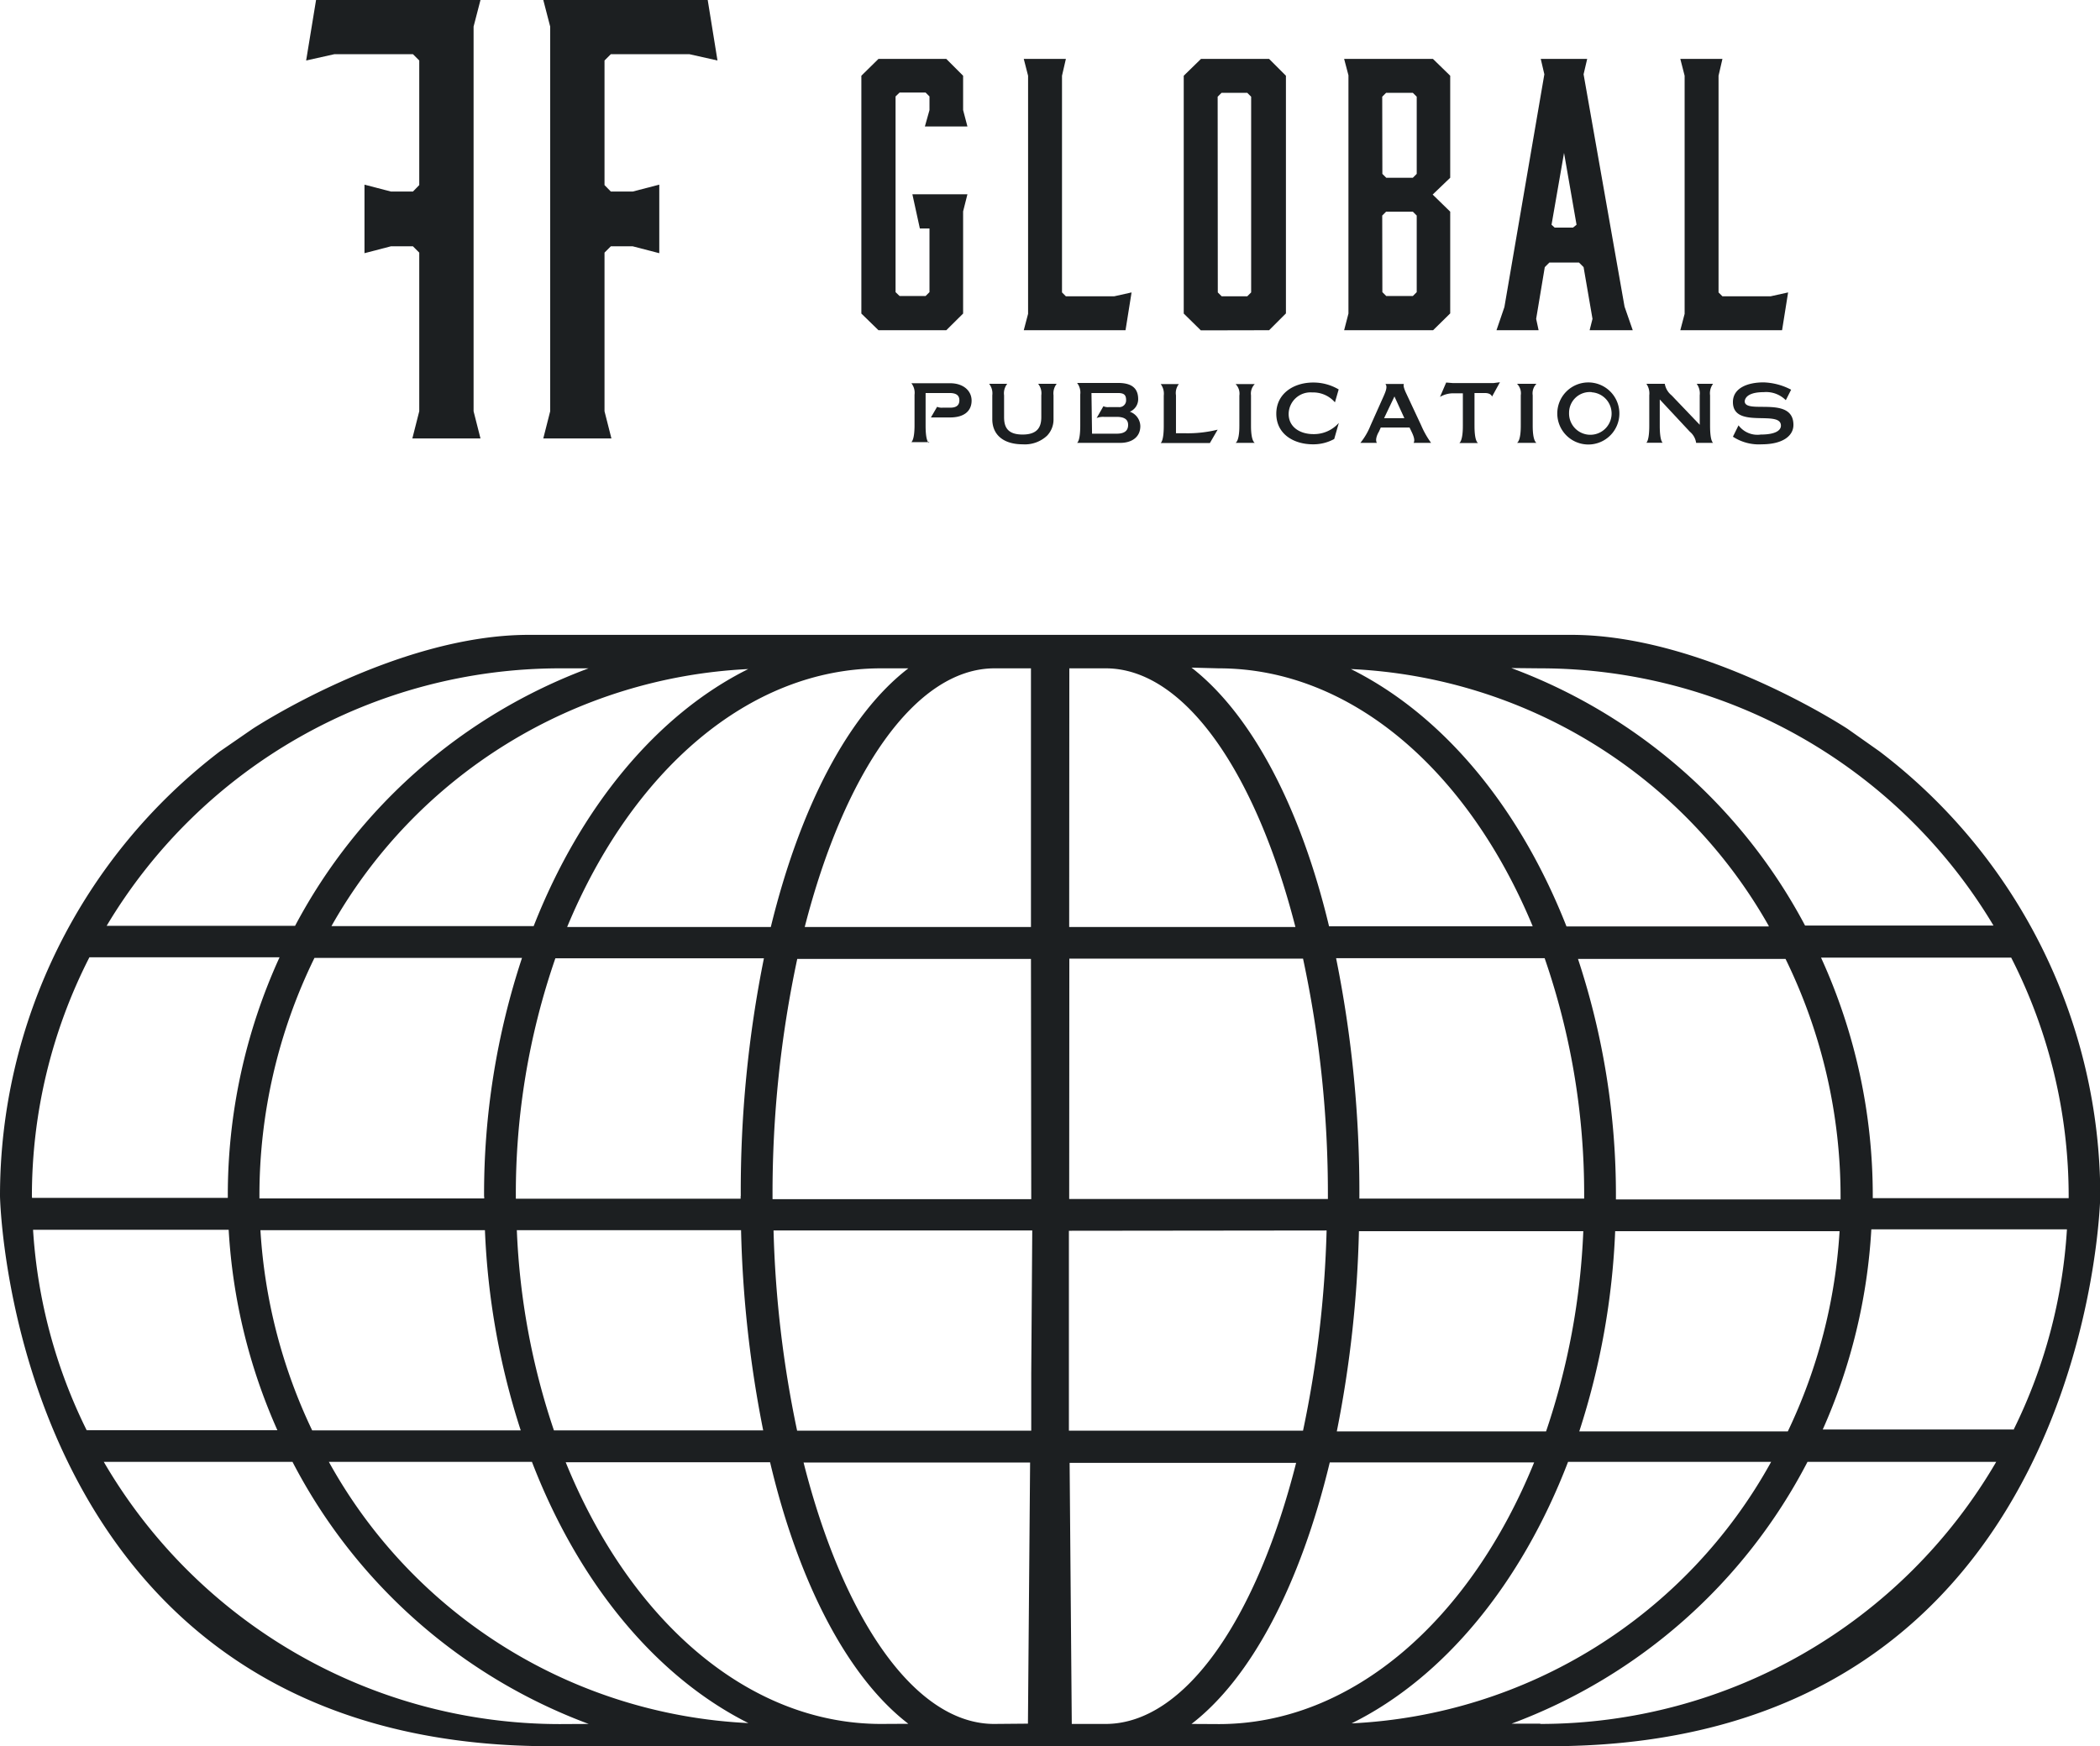 <svg xmlns="http://www.w3.org/2000/svg" viewBox="0 0 146.11 121.52"><defs><style>.a{fill:#1c1f21;}</style></defs><title>globe</title><path class="a" d="M133.47,54.56,131.26,53s-9.93-6.55-19.23-6.55H39.49c-9.3,0-19.23,6.55-19.23,6.55L18,54.56A38.9,38.9,0,0,0,2.7,85.51S3.37,123.79,41,123.79h69.55c37.62,0,38.28-38.28,38.28-38.28A38.9,38.9,0,0,0,133.47,54.56Zm-23.6-5.78A36.74,36.74,0,0,1,141.4,66.68H128.29a38.19,38.19,0,0,0-20.44-17.92ZM95.66,68.95l14.51,0a50.12,50.12,0,0,1,2.75,16.57c0,.06,0,.11,0,.16l-15.64,0c0-.06,0-.12,0-.18A81.86,81.86,0,0,0,95.66,68.95Zm1.59,19,15.61,0a49.63,49.63,0,0,1-2.59,13.93l-14.56,0A80.45,80.45,0,0,0,97.25,87.9Zm17.83,0,15.61,0a37.49,37.49,0,0,1-3.6,13.93l-14.51,0A51.82,51.82,0,0,0,115.08,87.88Zm.05-2.21c0-.05,0-.11,0-.16a52.28,52.28,0,0,0-2.64-16.58l14.44,0a37.62,37.62,0,0,1,3.83,16.6s0,.1,0,.14Zm10.63-19-14.07,0c-3.25-8.27-8.56-14.7-15-17.91A35.24,35.24,0,0,1,125.76,66.7ZM87.5,48.78c9.27,0,17.39,7.21,21.84,17.95l-14.17,0c-2-8.36-5.43-14.78-9.57-18Zm-10.4,0h2.53c5.51,0,10.46,7.3,13.2,18l-15.74,0Zm0,20.2,16.26,0a78.1,78.1,0,0,1,1.73,16.55c0,.06,0,.12,0,.18l-18,0ZM95,87.9a77.09,77.09,0,0,1-1.64,13.93l-16.29,0,0-4V87.92ZM74.45,97.83l0,4-16.29,0a77.09,77.09,0,0,1-1.64-13.93l18,0Zm0-12.11-18,0c0-.06,0-.12,0-.18A78.1,78.1,0,0,1,58.17,69l16.26,0ZM71.9,48.78h2.53v18l-15.74,0C61.43,56.08,66.38,48.78,71.9,48.78Zm-6,0c-4.14,3.18-7.52,9.6-9.57,18l-14.17,0C46.63,56,54.75,48.78,64,48.78ZM36.39,85.67l-15.64,0s0-.09,0-.14a37.62,37.62,0,0,1,3.83-16.6l14.44,0a52.28,52.28,0,0,0-2.64,16.58C36.39,85.57,36.39,85.62,36.39,85.67Zm.05,2.21a51.82,51.82,0,0,0,2.49,13.93l-14.51,0a37.49,37.49,0,0,1-3.6-13.93Zm2.21,0,15.61,0a80.45,80.45,0,0,0,1.54,13.93l-14.56,0A49.63,49.63,0,0,1,38.66,87.89Zm15.58-2.37c0,.06,0,.12,0,.18l-15.64,0c0-.06,0-.11,0-.16a50.12,50.12,0,0,1,2.75-16.57l14.51,0A81.86,81.86,0,0,0,54.24,85.51ZM39.83,66.72l-14.07,0a35.24,35.24,0,0,1,29-17.89C48.39,52,43.07,58.46,39.83,66.72Zm1.82-17.94h2A38.19,38.19,0,0,0,23.23,66.7H10.12A36.74,36.74,0,0,1,41.65,48.78ZM4.92,85.51a36.49,36.49,0,0,1,4-16.62l13.23,0a39.83,39.83,0,0,0-3.6,16.6s0,.09,0,.14l-13.62,0S4.92,85.55,4.92,85.51ZM5,87.85l13.61,0A39.76,39.76,0,0,0,22,101.8l-13.27,0A36.46,36.46,0,0,1,5,87.85Zm36.65,34.4A36.74,36.74,0,0,1,9.92,104l13.13,0a38.21,38.21,0,0,0,20.61,18.24ZM25.58,104l14.13,0c3.23,8.4,8.6,14.94,15.06,18.18A35.26,35.26,0,0,1,25.58,104ZM64,122.24c-9.35,0-17.52-7.33-21.94-18.21l14.22,0c2,8.47,5.45,15,9.62,18.2Zm7.87,0c-5.55,0-10.53-7.4-13.26-18.19l15.76,0-.15,18.17Zm7.73,0H77.27l-.15-18.17,15.76,0C90.15,114.84,85.18,122.24,79.62,122.24Zm6,0c4.17-3.21,7.58-9.72,9.62-18.2l14.22,0c-4.42,10.88-12.6,18.21-21.94,18.21ZM111.8,104l14.13,0a35.26,35.26,0,0,1-29.19,18.2C103.2,119,108.57,112.42,111.8,104Zm-1.93,18.22h-2A38.21,38.21,0,0,0,128.46,104l13.13,0A36.74,36.74,0,0,1,109.87,122.24Zm32.92-20.47-13.27,0a39.76,39.76,0,0,0,3.38-13.93l13.61,0A36.46,36.46,0,0,1,142.79,101.78ZM133,85.65s0-.09,0-.14a39.83,39.83,0,0,0-3.6-16.6l13.23,0a36.49,36.49,0,0,1,4,16.62s0,.08,0,.12Z" transform="translate(-2.7 -2.27)"/><path class="a" d="M103.32,28.89h0l-.43,1h0a1.82,1.82,0,0,1,.92-.25h.67v2.24c0,.23,0,1-.24,1.22v0h1.29v0c-.24-.19-.24-1-.24-1.22V29.62H106c.29,0,.46.1.51.25h0l.55-1h0l-.46.06H103.8Z" transform="translate(-2.7 -2.27)"/><path class="a" d="M113.45,33.19a2.16,2.16,0,1,0-2.4-2.15A2.16,2.16,0,0,0,113.45,33.19Zm0-3.62A1.48,1.48,0,1,1,111.87,31,1.44,1.44,0,0,1,113.45,29.56Z" transform="translate(-2.7 -2.27)"/><path class="a" d="M98.5,33.09c-.13-.19,0-.55.14-.78l.13-.29h2l.14.29c.11.23.27.59.14.78v0h1.22v0a6.24,6.24,0,0,1-.69-1.22l-1.08-2.31c-.11-.25-.18-.47-.12-.57v0H99.09v0c.17.19,0,.56-.1.8l-.93,2.08a4.64,4.64,0,0,1-.71,1.22v0H98.5Zm1.22-3.23.69,1.51H99Z" transform="translate(-2.7 -2.27)"/><path class="a" d="M96.22,25.25h6.19l1.19-1.17V17l-1.22-1.19,1.22-1.17V7.54L102.4,6.37H96.22l.3,1.14V24.09ZM98.87,9l.27-.27H101l.27.27v5.37l-.27.27H99.15l-.27-.27Zm0,8.27.27-.27H101l.27.27V22.6l-.27.27H99.15l-.27-.27Z" transform="translate(-2.7 -2.27)"/><path class="a" d="M125.41,29.56a1.93,1.93,0,0,1,1.54.56h0l.37-.73a4.41,4.41,0,0,0-1.92-.51c-1.12,0-2.13.4-2.13,1.37,0,1.91,3.34.51,3.34,1.64,0,.32-.36.62-1.4.62a1.64,1.64,0,0,1-1.55-.64h0l-.39.79a3.29,3.29,0,0,0,2,.53c1.47,0,2.21-.59,2.21-1.35,0-2.08-3.39-.7-3.39-1.65C124.13,29.84,124.51,29.56,125.41,29.56Z" transform="translate(-2.7 -2.27)"/><polygon class="a" points="116.91 22.98 123.99 22.98 124.41 20.35 123.19 20.62 119.84 20.62 119.57 20.35 119.57 5.27 119.84 4.1 116.91 4.1 117.21 5.27 117.21 21.84 116.91 22.98"/><path class="a" d="M109.58,24.46l.6-3.6.32-.32h2.06l.32.32.62,3.6-.2.79h3l-.57-1.64L112.88,7.44l.25-1.07H109.9l.25,1.07-2.78,16.2-.55,1.61h2.93Zm1.94-11.55.87,5-.25.2h-1.27l-.22-.2Z" transform="translate(-2.7 -2.27)"/><path class="a" d="M72.56,31.3V29.78a1.05,1.05,0,0,1,.22-.8v0H71.52v0a1.07,1.07,0,0,1,.22.8v1.66c0,1.1.79,1.75,2.12,1.75a2.25,2.25,0,0,0,1.69-.6A1.62,1.62,0,0,0,76,31.44V29.78a1.08,1.08,0,0,1,.22-.8v0H74.93v0a1.05,1.05,0,0,1,.22.8V31.3c0,.68-.26,1.21-1.3,1.21S72.56,32,72.56,31.3Z" transform="translate(-2.7 -2.27)"/><polygon class="a" points="71.53 5.27 71.53 21.84 71.23 22.98 72.42 22.98 78.31 22.98 78.73 20.35 77.52 20.62 74.16 20.62 73.89 20.35 73.89 5.27 74.16 4.1 72.42 4.1 71.23 4.1 71.53 5.27"/><path class="a" d="M91.5,31.06c0,1.41,1.2,2.13,2.55,2.13a3,3,0,0,0,1.48-.37l.32-1.12h0a2.3,2.3,0,0,1-1.78.78c-.89,0-1.73-.47-1.71-1.44A1.52,1.52,0,0,1,94,29.58a2,2,0,0,1,1.58.69h0l.26-.9a3.47,3.47,0,0,0-1.77-.48C92.69,28.89,91.5,29.67,91.5,31.06Z" transform="translate(-2.7 -2.27)"/><path class="a" d="M91,25.25l1.17-1.17V7.54L91,6.37H86.26L85.06,7.54V24.09l1.19,1.17ZM87.42,9l.27-.27h1.79l.27.27V22.62l-.27.27H87.7l-.27-.27Z" transform="translate(-2.7 -2.27)"/><path class="a" d="M84.72,29v0H83.46v0a1.12,1.12,0,0,1,.21.8v2.08c0,.23,0,1-.21,1.22v0h3.42l.54-.93h0a8.63,8.63,0,0,1-2.27.25h-.63V29.78A1,1,0,0,1,84.72,29Z" transform="translate(-2.7 -2.27)"/><path class="a" d="M118.39,33.09c-.21-.19-.21-1-.21-1.22V30.07l2.09,2.24a1.23,1.23,0,0,1,.44.78v0h1.18v0c-.21-.19-.21-1-.21-1.22V29.78a1.09,1.09,0,0,1,.21-.8v0h-1.14v0a1.12,1.12,0,0,1,.21.8v2.05L119,29.78a1.32,1.32,0,0,1-.47-.8v0h-1.28v0a1.17,1.17,0,0,1,.2.8v2.08c0,.23,0,1-.2,1.22v0h1.13Z" transform="translate(-2.7 -2.27)"/><path class="a" d="M108.25,33.09v0h1.35v0c-.26-.19-.26-1-.26-1.22V29.78a.94.94,0,0,1,.26-.8v0h-1.35v0a.94.94,0,0,1,.26.8v2.08C108.51,32.1,108.51,32.9,108.25,33.09Z" transform="translate(-2.7 -2.27)"/><path class="a" d="M77.64,33.09v0h3c.78,0,1.4-.38,1.4-1.17a1.09,1.09,0,0,0-.73-1,.94.94,0,0,0,.58-.87c0-.73-.41-1.13-1.39-1.13H77.64v0a1.08,1.08,0,0,1,.22.8v2.08C77.86,32.1,77.86,32.9,77.64,33.09Zm1-3.47h1.82c.41,0,.59.1.59.49a.47.47,0,0,1-.52.49h-.68a.75.75,0,0,1-.38-.06h0l-.47.82h0a1.25,1.25,0,0,1,.51-.08h.87c.58,0,.81.2.81.56s-.2.61-.79.61H78.68Z" transform="translate(-2.7 -2.27)"/><path class="a" d="M88.67,33.09v0H90v0c-.26-.19-.26-1-.26-1.22V29.78A.94.94,0,0,1,90,29v0H88.67v0a.94.94,0,0,1,.26.8v2.08C88.93,32.1,88.93,32.9,88.67,33.09Z" transform="translate(-2.7 -2.27)"/><polygon class="a" points="28.73 3.77 29.17 4.21 29.17 12.88 28.73 13.33 27.2 13.33 25.36 12.85 25.36 17.62 27.2 17.14 28.73 17.14 29.17 17.58 29.17 28.62 28.69 30.51 33.43 30.51 32.95 28.62 32.95 1.85 33.43 0 21.99 0 21.3 4.21 23.27 3.77 28.73 3.77"/><polygon class="a" points="37.8 30.51 42.54 30.51 42.06 28.62 42.06 17.58 42.5 17.14 44.02 17.14 45.87 17.62 45.87 12.85 44.02 13.33 42.5 13.33 42.06 12.88 42.06 4.21 42.5 3.77 47.96 3.77 49.92 4.21 49.24 0 37.8 0 38.28 1.85 38.28 28.62 37.8 30.51"/><path class="a" d="M67.32,33.09c-.22-.19-.22-1-.22-1.22V29.62h1.66c.44,0,.69.14.69.51s-.25.51-.63.51h-.54a.82.82,0,0,1-.38-.06h0l-.43.74h1.34c1,0,1.49-.47,1.49-1.17s-.59-1.21-1.49-1.21h-2.7v0a1.07,1.07,0,0,1,.22.8v2.08c0,.23,0,1-.22,1.22v0h1.25Z" transform="translate(-2.7 -2.27)"/><polygon class="a" points="65.84 22.98 67.01 21.82 67.01 14.71 67.31 13.52 63.48 13.52 64 15.9 64.67 15.9 64.67 20.33 64.4 20.6 62.59 20.6 62.31 20.33 62.31 6.71 62.59 6.44 64.4 6.44 64.67 6.71 64.67 7.66 64.35 8.8 67.31 8.8 67.01 7.66 67.01 5.27 65.84 4.1 61.12 4.1 59.93 5.27 59.93 21.82 61.12 22.98 65.84 22.98"/></svg>